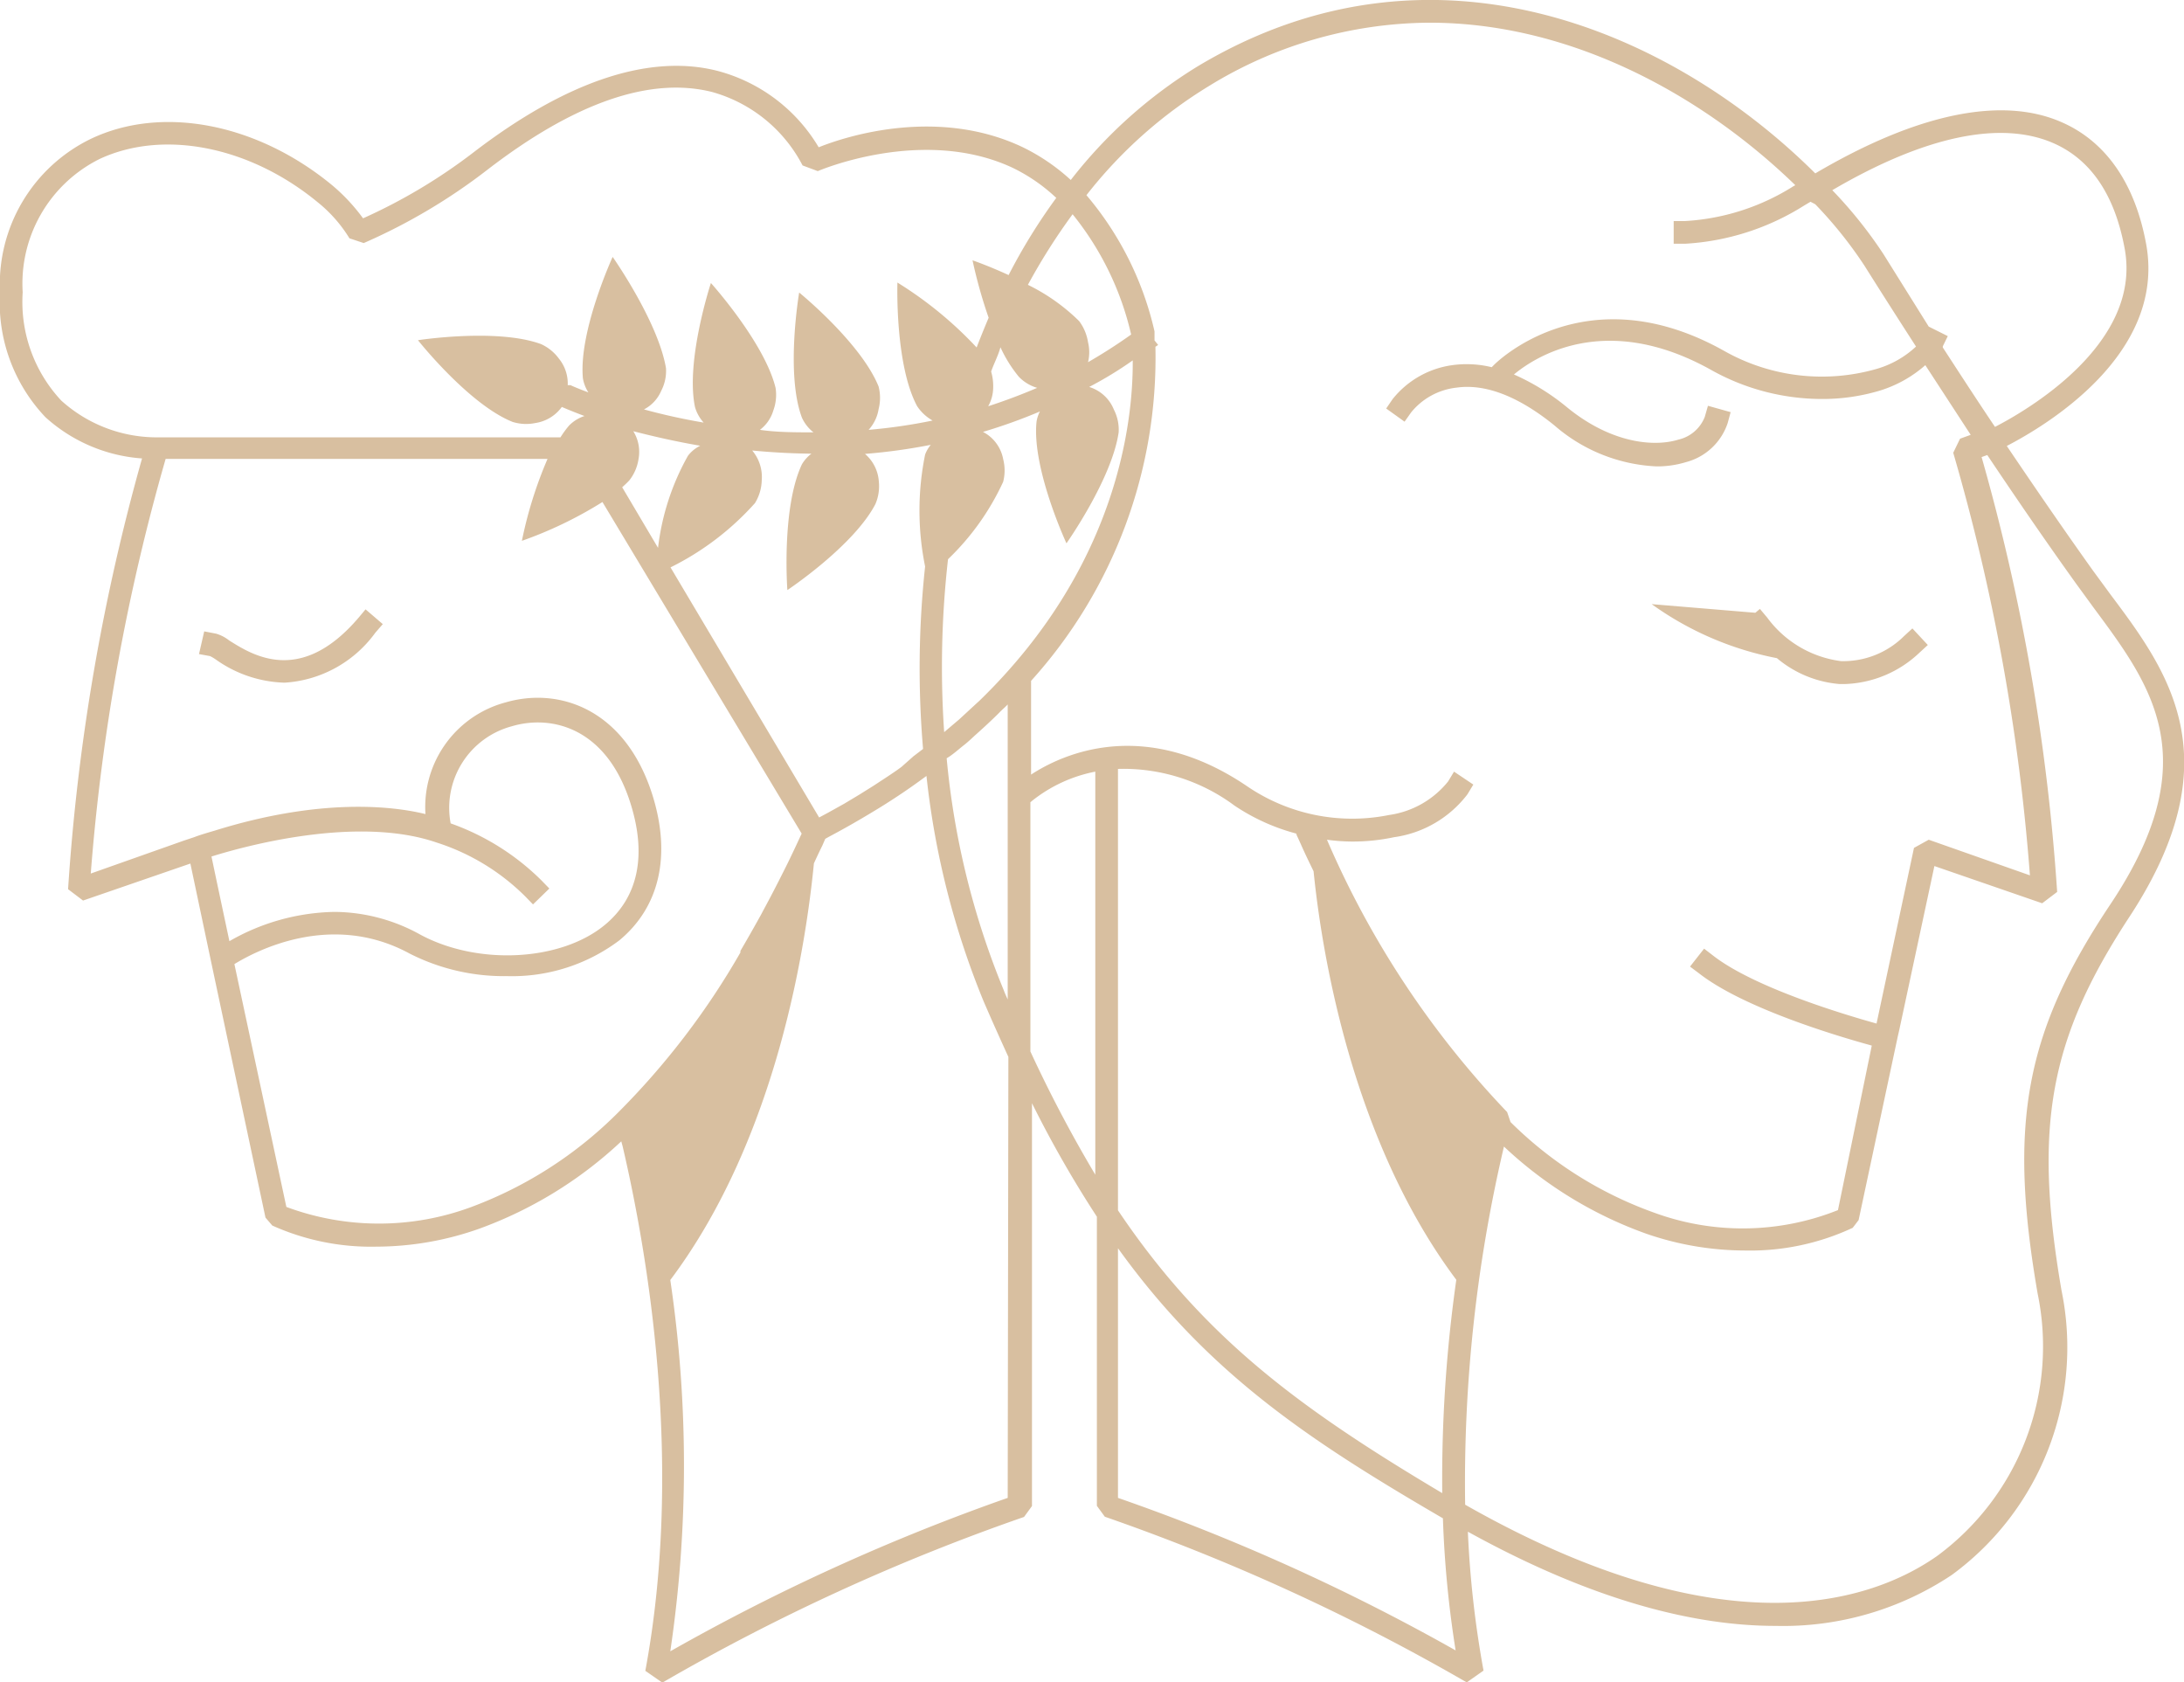 <svg xmlns="http://www.w3.org/2000/svg" viewBox="0 0 96.25 74.13"><defs><style>.cls-1{fill:#d8bfa0;}</style></defs><title>Gemini</title><g id="Layer_2" data-name="Layer 2"><g id="OBJECTS"><path class="cls-1" d="M93,26.18l-.77-1.05c-1.32-1.85-2.58-3.69-3.79-5.48,1.66-.86,7-4,6.15-8.85-.48-2.68-1.76-4.55-3.72-5.41C88.23,4.22,84.48,5,80,7.64,73.76,1.43,63.16-3.31,52.77,2.93a20.9,20.9,0,0,0-5.58,5,8.86,8.86,0,0,0-2.11-1.44c-3.69-1.76-7.69-.53-9,0a7.37,7.37,0,0,0-4.47-3.37c-3-.76-6.66.46-10.75,3.6A24.35,24.35,0,0,1,16,9.62,8.19,8.19,0,0,0,14.6,8.13C11.29,5.42,7.12,4.63,4,6.12a7.12,7.12,0,0,0-4,6.76,7.34,7.34,0,0,0,2,5.5A7.08,7.08,0,0,0,6.26,20.2,91.89,91.89,0,0,0,3,39.18l.66.5,4.73-1.63.91,4.31h0l2.4,11.29L12,54a10.61,10.61,0,0,0,4.59.93,13.64,13.64,0,0,0,4.53-.79,18.24,18.24,0,0,0,6.26-3.85l.06.22c1.1,4.71,2.7,14,1,23.11l.75.52a91.74,91.74,0,0,1,15.94-7.3l.35-.48V48.61a49.44,49.44,0,0,0,2.86,5V66.35l.35.48a92.43,92.43,0,0,1,15.95,7.3l.74-.52a44.62,44.62,0,0,1-.69-6.12c5.61,3.1,10.09,4.15,13.55,4.15a13.41,13.41,0,0,0,7.77-2.24,12.42,12.42,0,0,0,4.84-12.55c-1.24-7.23-.53-11.08,3-16.46C98.41,33.43,95.55,29.58,93,26.18ZM90.5,6.31c1.66.73,2.71,2.3,3.14,4.67.76,4.22-4.42,7.16-5.72,7.83-.8-1.19-1.56-2.36-2.3-3.5l0-.05.22-.45L85,14.39l-2-3.2a19.4,19.4,0,0,0-2.25-2.81C84.81,6,88.17,5.29,90.5,6.31ZM53.28,3.79A18.72,18.72,0,0,1,63,1c6.31,0,12.1,3.26,16.12,7.16l-.09.05a10,10,0,0,1-4.77,1.53l-.5,0,0,1,.5,0a11,11,0,0,0,5.26-1.69l.27-.16L80,9a18.56,18.56,0,0,1,2.17,2.71c.71,1.13,1.47,2.32,2.27,3.56a4.29,4.29,0,0,1-1.79,1A8.75,8.75,0,0,1,76,15.47c-6.15-3.46-10.12.57-10.16.61l-.1.1A4.63,4.63,0,0,0,64,16.09a4.07,4.07,0,0,0-2.63,1.5l-.28.41.81.58.29-.41a3,3,0,0,1,2-1.09c1.27-.18,2.73.38,4.32,1.67A7.36,7.36,0,0,0,73,20.55a4.35,4.35,0,0,0,1.31-.19,2.64,2.64,0,0,0,1.83-1.72l.13-.48-1-.28-.14.49a1.64,1.64,0,0,1-1.16,1c-1.1.34-3,.15-4.93-1.44a10.07,10.07,0,0,0-2.32-1.43c.89-.74,4-2.82,8.69-.2a10,10,0,0,0,4.87,1.28,8.78,8.78,0,0,0,2.57-.37,5.46,5.46,0,0,0,2-1.12l2,3.07-.47.17-.3.62a91.07,91.07,0,0,1,3.38,18.62L85,37l-.65.36-1.65,7.74c-1.4-.39-5.39-1.58-7.21-3l-.39-.3-.62.79.4.3c2,1.56,6.22,2.8,7.61,3.18L81,53.32a11.32,11.32,0,0,1-8.08.12,17.18,17.18,0,0,1-6.35-4L66.42,49a40.52,40.52,0,0,1-7.94-12,8.29,8.29,0,0,0,1.11.08,8.71,8.71,0,0,0,1.84-.19A4.92,4.92,0,0,0,64.67,35l.26-.43L64.08,34l-.26.43a4.06,4.06,0,0,1-2.6,1.48A8.22,8.22,0,0,1,55,34.67c-4.57-3.12-8.18-1.44-9.56-.54V30a21.23,21.23,0,0,0,5.48-14.72l.12-.08L50.88,15c0-.24,0-.38,0-.4a14.09,14.09,0,0,0-3-6A20.15,20.15,0,0,1,53.28,3.79Zm10.28,62C57.36,62.1,53.08,59,49.27,53.33V33.88a8.21,8.21,0,0,1,5.14,1.62,9,9,0,0,0,2.76,1.24l-.05,0,.21.46c.18.41.37.8.56,1.19.36,3.58,1.69,11.86,6.29,18A62.35,62.35,0,0,0,63.56,65.74Zm-23.83-32c-.2.15-.41.29-.62.43l-.61.4-.64.4-.65.39-.7.39-.41.22L29.55,25a12.3,12.3,0,0,0,3.72-2.83,2,2,0,0,0,.3-1,1.81,1.81,0,0,0-.42-1.32c.83.08,1.7.13,2.61.14a1.64,1.64,0,0,0-.42.47C34.43,22.4,34.7,26,34.7,26s2.92-1.94,3.88-3.79a2,2,0,0,0,.15-1A1.75,1.75,0,0,0,38.12,20a25.51,25.51,0,0,0,2.9-.4,1.49,1.49,0,0,0-.25.43,12.35,12.35,0,0,0,0,4.93A41.87,41.87,0,0,0,40.68,33l-.42.32ZM27.42,21.47c.11-.1.22-.2.32-.31a2,2,0,0,0,.4-.93A1.73,1.73,0,0,0,27.91,19c.85.22,1.84.45,2.95.64a1.53,1.53,0,0,0-.54.44A10.82,10.82,0,0,0,29,24.14ZM44.09,15.3a5.88,5.88,0,0,0,.81,1.3,1.83,1.83,0,0,0,.81.49q-1.08.46-2.16.81a1.7,1.7,0,0,0,.22-.82,2.3,2.3,0,0,0-.09-.71C43.81,16,44,15.65,44.09,15.3Zm3.18-5.86a13.08,13.08,0,0,1,2.58,5.3c-.63.45-1.26.85-1.9,1.22a1.85,1.85,0,0,0,0-.88,2.09,2.09,0,0,0-.39-.93,8.55,8.55,0,0,0-2.26-1.6A27,27,0,0,1,47.27,9.44ZM43.15,30.89l-.1.09-.78.72-.26.22-.4.34a42.19,42.19,0,0,1,.17-7.62,11.2,11.2,0,0,0,2.43-3.41,2,2,0,0,0,0-1,1.7,1.7,0,0,0-.89-1.2,23.67,23.67,0,0,0,2.51-.9,1.45,1.45,0,0,0-.15.46C45.47,20.65,47,23.94,47,23.94S49,21.11,49.3,19.05a1.94,1.94,0,0,0-.21-1,1.71,1.71,0,0,0-1.09-1q1-.52,1.92-1.17C49.94,18.47,49.31,24.92,43.15,30.89Zm-.64,1.92c.16-.13.3-.26.45-.4.37-.33.73-.66,1.07-1,.12-.13.26-.24.38-.37v13c-.06-.14-.12-.26-.17-.4a35.29,35.29,0,0,1-2.52-10.23C42,33.25,42.26,33,42.51,32.81ZM1,12.88A6.13,6.13,0,0,1,4.4,7C7.2,5.7,11,6.44,14,8.91A6.16,6.16,0,0,1,15.4,10.5l.63.21a25.68,25.68,0,0,0,5.45-3.23c3.83-2.95,7.16-4.11,9.89-3.43a6.44,6.44,0,0,1,4,3.24l.67.25s4.62-2,8.58-.15a7.64,7.64,0,0,1,1.93,1.33,25.42,25.42,0,0,0-2.1,3.4c-.89-.41-1.59-.65-1.59-.65A21.37,21.37,0,0,0,43.57,14c-.18.43-.36.87-.53,1.31a17,17,0,0,0-3.49-2.86s-.12,3.61.87,5.45a2,2,0,0,0,.68.63,24,24,0,0,1-2.82.41,1.77,1.77,0,0,0,.44-.91,2,2,0,0,0,0-1c-.78-1.93-3.5-4.14-3.5-4.14s-.61,3.56.12,5.51a1.74,1.74,0,0,0,.51.65c-.81,0-1.6,0-2.36-.11a1.66,1.66,0,0,0,.59-.85,2,2,0,0,0,.1-1c-.49-2-2.85-4.62-2.85-4.62s-1.13,3.43-.7,5.47a1.74,1.74,0,0,0,.38.68c-1-.17-1.86-.37-2.63-.58a1.65,1.65,0,0,0,.76-.82,1.89,1.89,0,0,0,.21-1C29,14.16,27,11.32,27,11.32s-1.51,3.29-1.31,5.36a1.68,1.68,0,0,0,.24.61c-.49-.18-.77-.31-.79-.32l-.12,0a1.74,1.74,0,0,0-.39-1.17,2,2,0,0,0-.79-.64c-1.95-.71-5.42-.17-5.42-.17s2.24,2.83,4.17,3.6a2,2,0,0,0,1,.05,1.76,1.76,0,0,0,1.17-.71h0s.38.17,1,.4a1.68,1.68,0,0,0-.68.42,4.37,4.37,0,0,0-.38.52H6.83A6.28,6.28,0,0,1,2.7,17.65,6.36,6.36,0,0,1,1,12.88ZM22.56,32c1.75-.52,4.18.06,5.23,3.41.72,2.29.33,4.13-1.13,5.34-1.94,1.61-5.6,1.8-8.14.43a7.87,7.87,0,0,0-3.78-1,9.6,9.6,0,0,0-4.63,1.29l-.58-2.73-.21-1c1.53-.48,6.44-1.81,9.91-.62a9.73,9.73,0,0,1,3.91,2.37l.35.36.72-.7-.35-.36a10.76,10.76,0,0,0-4-2.51A3.72,3.72,0,0,1,22.56,32ZM20.78,53.18a11.71,11.71,0,0,1-8.16,0L10.33,42.48c.93-.57,4.26-2.34,7.71-.47a9.17,9.17,0,0,0,4.31,1,7.86,7.86,0,0,0,4.95-1.58c1.77-1.47,2.29-3.74,1.45-6.41-1.2-3.78-4.11-4.76-6.47-4.07a4.77,4.77,0,0,0-3.53,4.92c-1.42-.35-4.61-.73-9.29.73-.45.13-.76.23-.88.28l-.48.16h0L4,38.49A91.48,91.48,0,0,1,7.3,20.22H24.13A18.33,18.33,0,0,0,23,23.83a17.84,17.84,0,0,0,3.55-1.71l8.78,14.61c-.26.56-.52,1.12-.79,1.65l0,0c-.3.6-.6,1.18-.91,1.75l-.1.19c-.3.54-.6,1.07-.9,1.58l0,.07A33.64,33.64,0,0,1,27.26,49v0A18,18,0,0,1,20.78,53.18ZM44.41,66a91.48,91.48,0,0,0-14.87,6.76,55.8,55.8,0,0,0,0-16.36c4.77-6.35,6-15,6.33-18.36.12-.26.24-.52.37-.78l.13-.3.18-.1c.66-.35,1.29-.71,1.9-1.08l.33-.2q1-.62,1.83-1.23l.22-.16a36.32,36.32,0,0,0,2.51,9.91c.37.86.74,1.68,1.1,2.47Zm1-19.65v-11l.07-.06A6.44,6.44,0,0,1,48.27,34V51.76A58.61,58.61,0,0,1,45.41,46.33ZM49.27,66V55c4,5.57,8.52,8.52,14.32,11.9a46.73,46.73,0,0,0,.56,5.82A91.26,91.26,0,0,0,49.27,66ZM89.8,57a11.47,11.47,0,0,1-4.43,11.56c-2.85,2-9.33,4.26-20.8-2.26a64.7,64.7,0,0,1,1.71-15.78,17.94,17.94,0,0,0,6.3,3.85,13.37,13.37,0,0,0,4.31.73,10.67,10.67,0,0,0,4.76-1l.26-.34,1.73-8.11.06-.26h0l1.55-7.23L90,39.8l.66-.5a92,92,0,0,0-3.33-19.16l.25-.09c1.24,1.85,2.54,3.75,3.91,5.66l.78,1.07c2.55,3.44,5,6.68.74,13.06C89.25,45.47,88.5,49.49,89.8,57Z"/><path class="cls-1" d="M15.8,27.22c-2.56,3-4.68,1.64-5.7,1a1.69,1.69,0,0,0-.58-.3L9,27.82l-.23,1,.49.09a2.08,2.08,0,0,1,.28.17,5.48,5.48,0,0,0,3,1,5.34,5.34,0,0,0,4-2.2l.33-.38-.76-.65Z"/><path class="cls-1" d="M81.07,30.14h.24a5,5,0,0,0,3.28-1.38l.37-.34-.68-.73-.37.34a3.79,3.79,0,0,1-2.78,1.1,4.8,4.8,0,0,1-3.25-1.92l-.32-.38-.2.17-4.57-.38A14,14,0,0,0,78.31,29,4.9,4.9,0,0,0,81.07,30.14Z"/></g></g></svg>